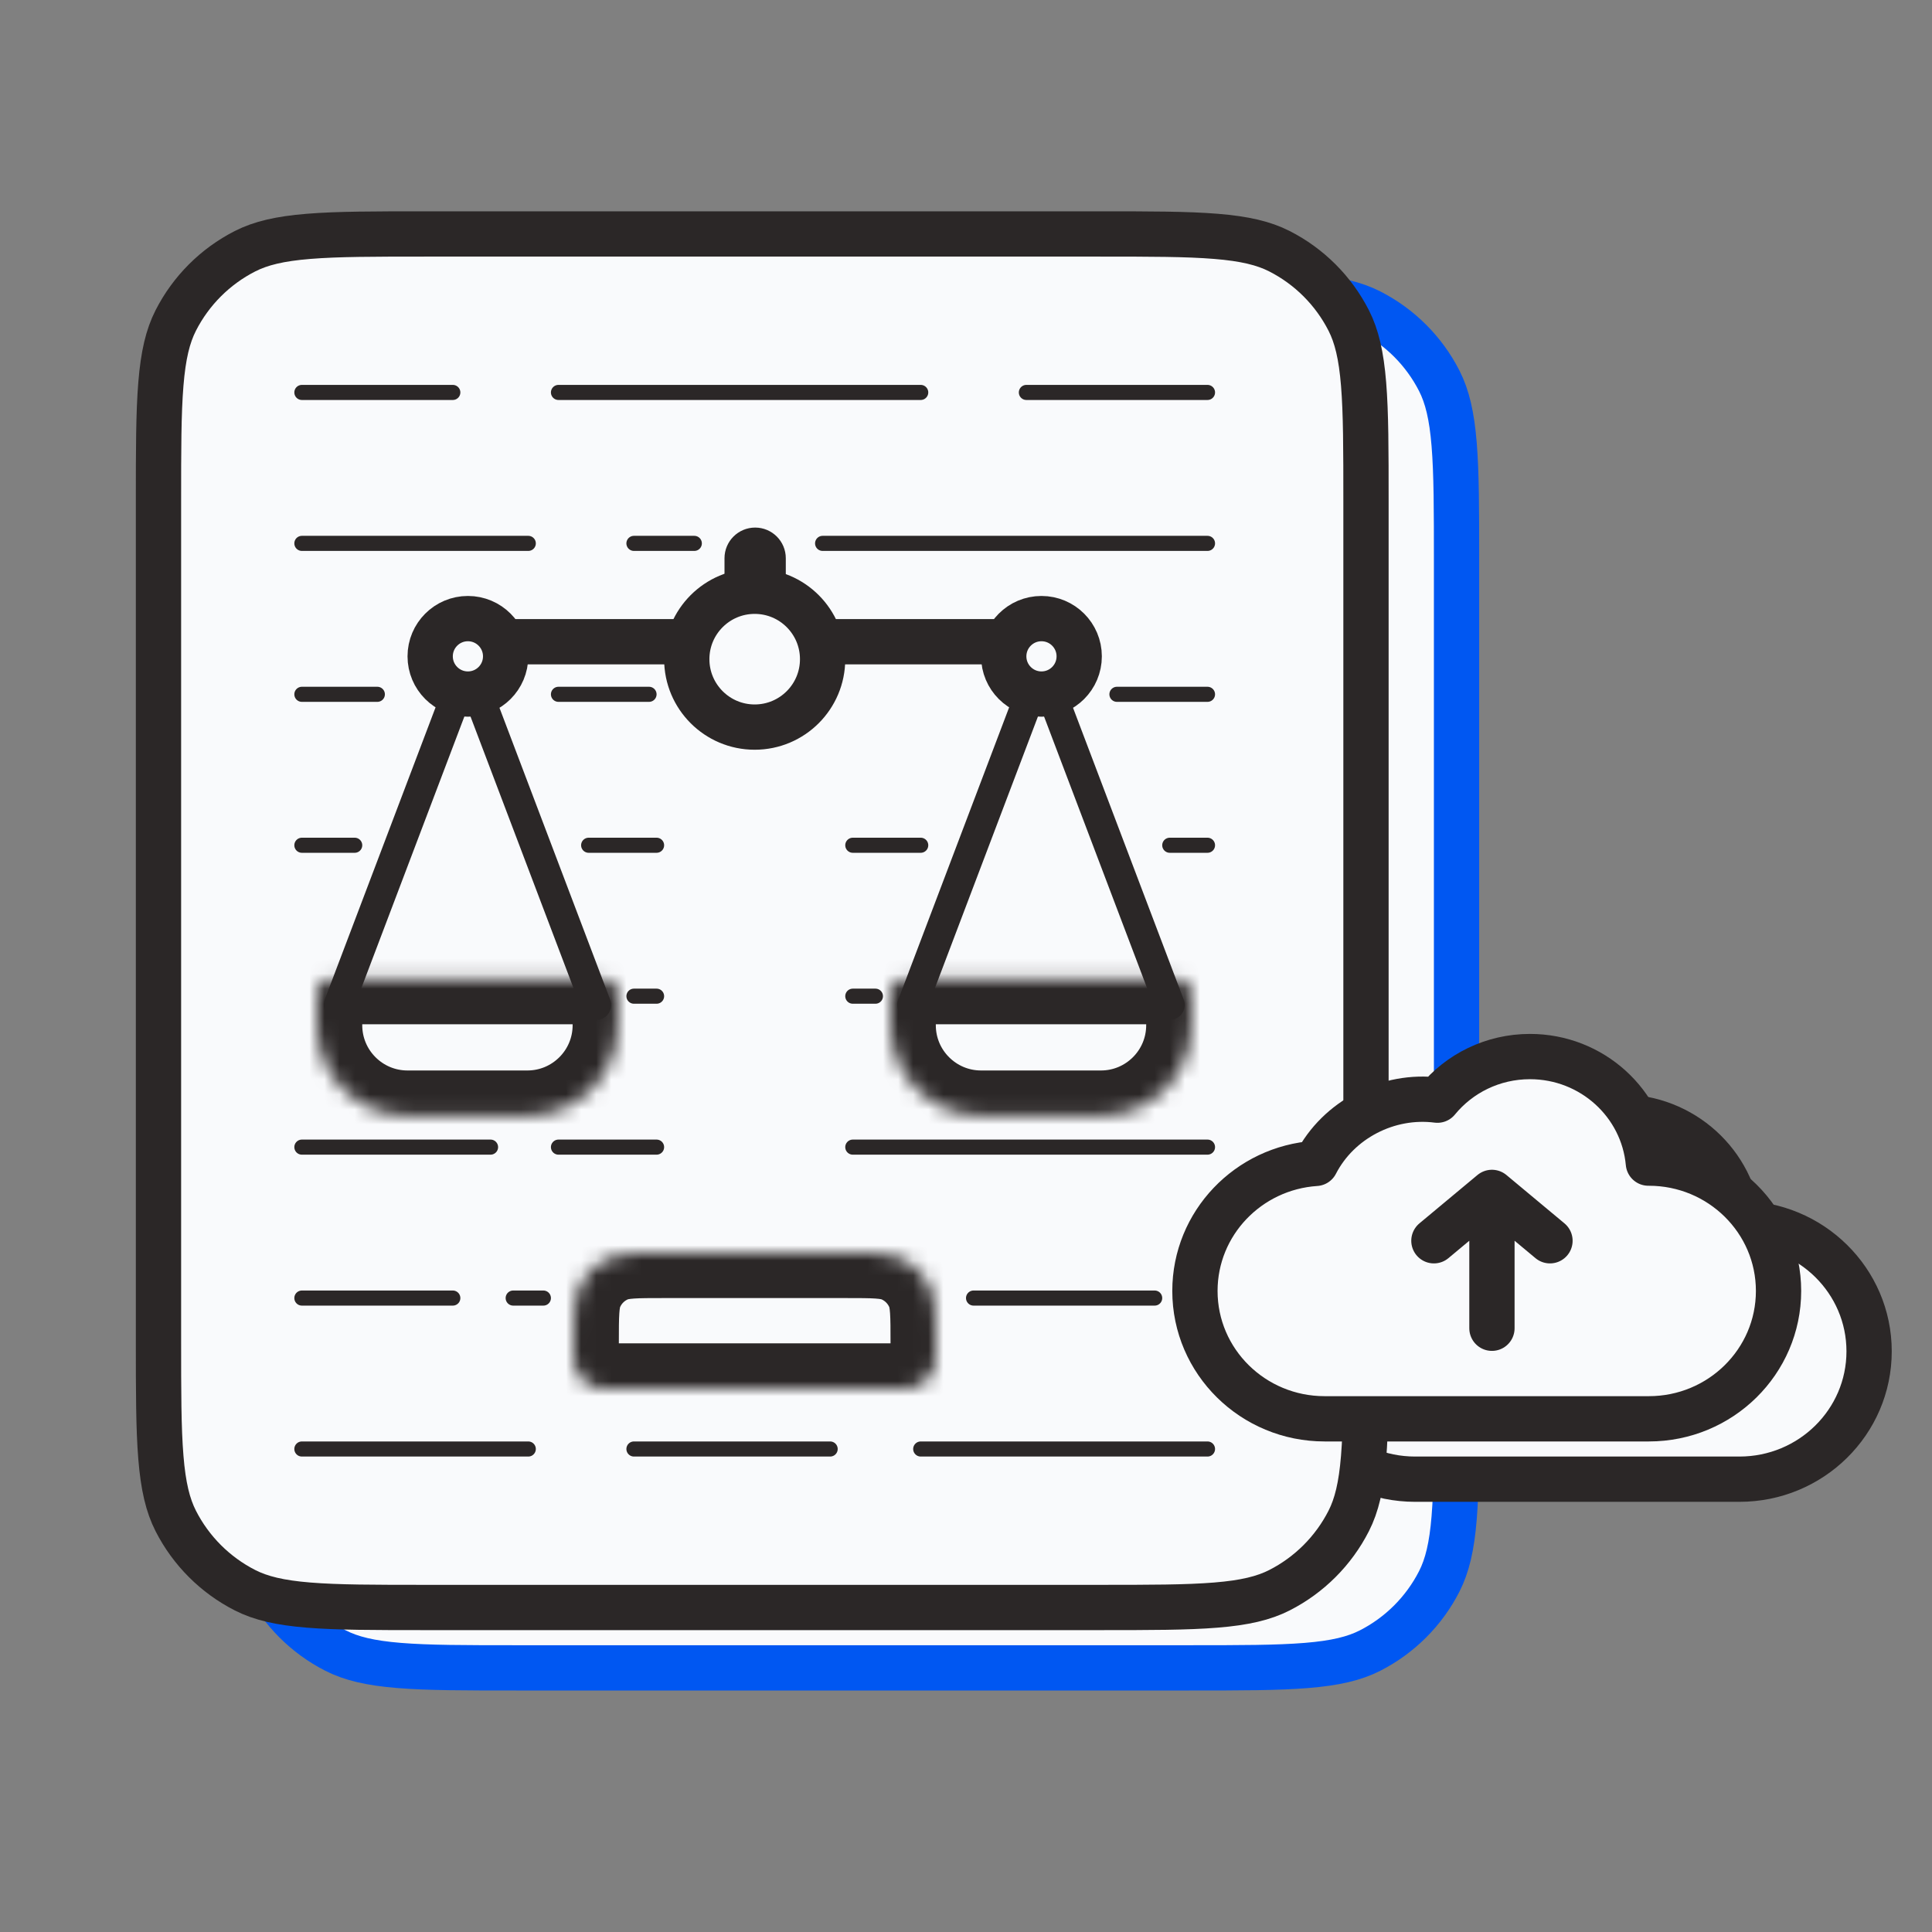 <svg width="128" height="128" viewBox="0 0 128 128" fill="none" xmlns="http://www.w3.org/2000/svg">
<rect x="0" y="0" width="128" height="128" fill="#808080" stroke="none"/>
<g clip-path="url(#clip0_16_2630)">
<path d="M16.5 37.2C16.5 33.815 16.501 31.366 16.659 29.441C16.814 27.532 17.116 26.27 17.644 25.233C18.651 23.257 20.257 21.651 22.233 20.644C23.27 20.116 24.532 19.814 26.441 19.659C28.366 19.501 30.815 19.5 34.2 19.5H78.8C82.185 19.5 84.634 19.501 86.559 19.659C88.468 19.814 89.73 20.116 90.767 20.644C92.743 21.651 94.349 23.257 95.356 25.233C95.884 26.27 96.186 27.532 96.341 29.441C96.499 31.366 96.5 33.815 96.5 37.2V92.8C96.5 96.185 96.499 98.634 96.341 100.559C96.186 102.468 95.884 103.73 95.356 104.767C94.349 106.743 92.743 108.349 90.767 109.356C89.73 109.884 88.468 110.186 86.559 110.341C84.634 110.499 82.185 110.5 78.8 110.5H34.2C30.815 110.5 28.366 110.499 26.441 110.341C24.532 110.186 23.27 109.884 22.233 109.356C20.257 108.349 18.651 106.743 17.644 104.767C17.116 103.73 16.814 102.468 16.659 100.559C16.501 98.634 16.5 96.185 16.5 92.8V37.2Z" fill="#F9FAFC" stroke="#0057F2" stroke-width="3"/>
<path d="M26 30H36M43 30L67 30M74 30H86M26 40H41M48 40H52M60.5 40H86M26 50H31M43 50H49M80 50L86 50M26 60H29.5M45 60H49.5M83.5 60H86M48 70H49.5M62.5 70H64M26 80H38.5M43 80H49.5M62.5 80H86M26 90H36M40 90H42M70.5 90H82.5M26 100H41M48 100H61M67 100H86M62.5 60H67" stroke="#2B2727" stroke-linecap="round"/>
<path d="M36.062 46.516H75.031" stroke="#2B2727" stroke-width="3"/>
<path d="M54 40.984C54 39.862 54.909 38.953 56.031 38.953C57.152 38.953 58.061 39.862 58.061 40.984V47.075H54V40.984Z" fill="#0057F2"/>
<mask id="path-5-inside-1_16_2630" fill="white">
<rect x="51" y="45" width="10" height="45" rx="2"/>
</mask>
<rect x="51" y="45" width="10" height="45" rx="2" fill="#F9FAFC" stroke="#0057F2" stroke-width="6" stroke-linecap="round" stroke-linejoin="round" mask="url(#path-5-inside-1_16_2630)"/>
<mask id="path-6-inside-2_16_2630" fill="white">
<path d="M44 93C44 91.136 44 90.204 44.304 89.469C44.711 88.489 45.489 87.71 46.469 87.305C47.204 87 48.136 87 50 87H62C63.864 87 64.796 87 65.531 87.305C66.511 87.71 67.29 88.489 67.695 89.469C68 90.204 68 91.136 68 93C68 93.932 68 94.398 67.848 94.765C67.645 95.255 67.255 95.645 66.765 95.848C66.398 96 65.932 96 65 96H47C46.068 96 45.602 96 45.235 95.848C44.745 95.645 44.355 95.255 44.152 94.765C44 94.398 44 93.932 44 93Z"/>
</mask>
<path d="M44 93C44 91.136 44 90.204 44.304 89.469C44.711 88.489 45.489 87.71 46.469 87.305C47.204 87 48.136 87 50 87H62C63.864 87 64.796 87 65.531 87.305C66.511 87.71 67.29 88.489 67.695 89.469C68 90.204 68 91.136 68 93C68 93.932 68 94.398 67.848 94.765C67.645 95.255 67.255 95.645 66.765 95.848C66.398 96 65.932 96 65 96H47C46.068 96 45.602 96 45.235 95.848C44.745 95.645 44.355 95.255 44.152 94.765C44 94.398 44 93.932 44 93Z" fill="#F9FAFC" stroke="#0057F2" stroke-width="6" stroke-linecap="round" stroke-linejoin="round" mask="url(#path-6-inside-2_16_2630)"/>
<circle cx="56" cy="47.672" r="4.5" fill="#F9FAFC" stroke="#0057F2" stroke-width="3"/>
<path d="M45.489 70.578H28.449L36.969 48.117L45.489 70.578Z" stroke="#0057F2" stroke-width="2" stroke-linecap="round" stroke-linejoin="round"/>
<mask id="path-9-inside-3_16_2630" fill="white">
<path d="M27 71.922C27 75.236 29.686 77.922 33 77.922H40.938C44.251 77.922 46.938 75.236 46.938 71.922V69.859C46.938 69.307 46.49 68.859 45.938 68.859H28C27.448 68.859 27 69.307 27 69.859V71.922Z"/>
</mask>
<path d="M27 71.922C27 75.236 29.686 77.922 33 77.922H40.938C44.251 77.922 46.938 75.236 46.938 71.922V69.859C46.938 69.307 46.49 68.859 45.938 68.859H28C27.448 68.859 27 69.307 27 69.859V71.922Z" fill="#F9FAFC" stroke="#0057F2" stroke-width="6" stroke-linecap="round" stroke-linejoin="round" mask="url(#path-9-inside-3_16_2630)"/>
<circle cx="37" cy="47.484" r="2.5" fill="#F9FAFC" stroke="#0057F2" stroke-width="3" stroke-linecap="round" stroke-linejoin="round"/>
<path d="M83.489 70.578H66.449L74.969 48.117L83.489 70.578Z" stroke="#0057F2" stroke-width="2" stroke-linecap="round" stroke-linejoin="round"/>
<mask id="path-12-inside-4_16_2630" fill="white">
<path d="M65 71.922C65 75.236 67.686 77.922 71 77.922H78.938C82.251 77.922 84.938 75.236 84.938 71.922V69.859C84.938 69.307 84.49 68.859 83.938 68.859H66C65.448 68.859 65 69.307 65 69.859V71.922Z"/>
</mask>
<path d="M65 71.922C65 75.236 67.686 77.922 71 77.922H78.938C82.251 77.922 84.938 75.236 84.938 71.922V69.859C84.938 69.307 84.49 68.859 83.938 68.859H66C65.448 68.859 65 69.307 65 69.859V71.922Z" fill="#F9FAFC" stroke="#0057F2" stroke-width="6" stroke-linecap="round" stroke-linejoin="round" mask="url(#path-12-inside-4_16_2630)"/>
<circle cx="75" cy="47.484" r="2.5" fill="#F9FAFC" stroke="#0057F2" stroke-width="3" stroke-linecap="round" stroke-linejoin="round"/>
<path fill-rule="evenodd" clip-rule="evenodd" d="M93.759 98C89.014 98 85.167 94.208 85.167 89.529C85.167 85.044 88.703 81.374 93.176 81.078C94.674 78.17 97.964 76.468 101.233 76.889C102.677 75.127 104.887 74 107.364 74C111.473 74 114.847 77.101 115.209 81.059L115.241 81.059C119.986 81.059 123.833 84.851 123.833 89.529C123.833 94.208 119.986 98 115.241 98C107.728 98 100.689 98 93.759 98Z" fill="#F9FAFC"/>
<path d="M104.845 92V83M104.845 83L101 86.204M104.845 83L108.69 86.204M93.759 98C89.014 98 85.167 94.208 85.167 89.529C85.167 85.044 88.703 81.374 93.176 81.078C94.674 78.17 97.964 76.468 101.233 76.889C102.677 75.127 104.887 74 107.364 74C111.473 74 114.847 77.101 115.209 81.059L115.241 81.059C119.986 81.059 123.833 84.851 123.833 89.529C123.833 94.208 119.986 98 115.241 98C107.728 98 100.689 98 93.759 98Z" stroke="#2B2727" stroke-width="3" stroke-linecap="round" stroke-linejoin="round"/>
<path d="M10.5 33.2C10.5 29.815 10.501 27.366 10.659 25.441C10.814 23.532 11.116 22.27 11.644 21.233C12.651 19.257 14.257 17.651 16.233 16.644C17.27 16.116 18.532 15.814 20.441 15.659C22.366 15.501 24.815 15.5 28.2 15.5H72.8C76.185 15.5 78.634 15.501 80.559 15.659C82.468 15.814 83.73 16.116 84.767 16.644C86.743 17.651 88.349 19.257 89.356 21.233C89.884 22.27 90.186 23.532 90.341 25.441C90.499 27.366 90.5 29.815 90.5 33.2V88.8C90.5 92.185 90.499 94.634 90.341 96.559C90.186 98.468 89.884 99.73 89.356 100.767C88.349 102.743 86.743 104.349 84.767 105.356C83.73 105.884 82.468 106.186 80.559 106.341C78.634 106.499 76.185 106.5 72.8 106.5H28.2C24.815 106.5 22.366 106.499 20.441 106.341C18.532 106.186 17.27 105.884 16.233 105.356C14.257 104.349 12.651 102.743 11.644 100.767C11.116 99.73 10.814 98.468 10.659 96.559C10.501 94.634 10.5 92.185 10.5 88.8V33.2Z" fill="#F9FAFC" stroke="#2B2727" stroke-width="3"/>
<path d="M20 26H30M37 26L61 26M68 26H80M20 36H35M42 36H46M54.5 36H80M20 46H25M37 46H43M74 46L80 46M20 56H23.5M39 56H43.5M77.5 56H80M42 66H43.5M56.5 66H58M20 76H32.5M37 76H43.5M56.5 76H80M20 86H30M34 86H36M64.5 86H76.5M20 96H35M42 96H55M61 96H80M56.5 56H61" stroke="#2B2727" stroke-linecap="round"/>
<path d="M30.062 42.516H69.031" stroke="#2B2727" stroke-width="3"/>
<path d="M48 36.984C48 35.862 48.909 34.953 50.031 34.953C51.152 34.953 52.061 35.862 52.061 36.984V43.075H48V36.984Z" fill="#2B2727"/>
<mask id="path-20-inside-5_16_2630" fill="white">
<rect x="45" y="41" width="10" height="45" rx="2"/>
</mask>
<rect x="45" y="41" width="10" height="45" rx="2" fill="#F9FAFC" stroke="#2B2727" stroke-width="6" stroke-linecap="round" stroke-linejoin="round" mask="url(#path-20-inside-5_16_2630)"/>
<mask id="path-21-inside-6_16_2630" fill="white">
<path d="M38 89C38 87.136 38 86.204 38.304 85.469C38.711 84.489 39.489 83.71 40.469 83.305C41.204 83 42.136 83 44 83H56C57.864 83 58.796 83 59.531 83.305C60.511 83.71 61.289 84.489 61.696 85.469C62 86.204 62 87.136 62 89C62 89.932 62 90.398 61.848 90.765C61.645 91.255 61.255 91.645 60.765 91.848C60.398 92 59.932 92 59 92H41C40.068 92 39.602 92 39.235 91.848C38.745 91.645 38.355 91.255 38.152 90.765C38 90.398 38 89.932 38 89Z"/>
</mask>
<path d="M38 89C38 87.136 38 86.204 38.304 85.469C38.711 84.489 39.489 83.71 40.469 83.305C41.204 83 42.136 83 44 83H56C57.864 83 58.796 83 59.531 83.305C60.511 83.71 61.289 84.489 61.696 85.469C62 86.204 62 87.136 62 89C62 89.932 62 90.398 61.848 90.765C61.645 91.255 61.255 91.645 60.765 91.848C60.398 92 59.932 92 59 92H41C40.068 92 39.602 92 39.235 91.848C38.745 91.645 38.355 91.255 38.152 90.765C38 90.398 38 89.932 38 89Z" fill="#F9FAFC" stroke="#2B2727" stroke-width="6" stroke-linecap="round" stroke-linejoin="round" mask="url(#path-21-inside-6_16_2630)"/>
<circle cx="50" cy="43.672" r="4.5" fill="#F9FAFC" stroke="#2B2727" stroke-width="3"/>
<path d="M39.489 66.578H22.449L30.969 44.117L39.489 66.578Z" stroke="#2B2727" stroke-width="2" stroke-linecap="round" stroke-linejoin="round"/>
<mask id="path-24-inside-7_16_2630" fill="white">
<path d="M21 67.922C21 71.236 23.686 73.922 27 73.922H34.938C38.251 73.922 40.938 71.236 40.938 67.922V65.859C40.938 65.307 40.49 64.859 39.938 64.859H22C21.448 64.859 21 65.307 21 65.859V67.922Z"/>
</mask>
<path d="M21 67.922C21 71.236 23.686 73.922 27 73.922H34.938C38.251 73.922 40.938 71.236 40.938 67.922V65.859C40.938 65.307 40.49 64.859 39.938 64.859H22C21.448 64.859 21 65.307 21 65.859V67.922Z" fill="#F9FAFC" stroke="#2B2727" stroke-width="6" stroke-linecap="round" stroke-linejoin="round" mask="url(#path-24-inside-7_16_2630)"/>
<circle cx="31" cy="43.484" r="2.5" fill="#F9FAFC" stroke="#2B2727" stroke-width="3" stroke-linecap="round" stroke-linejoin="round"/>
<path d="M77.489 66.578H60.449L68.969 44.117L77.489 66.578Z" stroke="#2B2727" stroke-width="2" stroke-linecap="round" stroke-linejoin="round"/>
<mask id="path-27-inside-8_16_2630" fill="white">
<path d="M59 67.922C59 71.236 61.686 73.922 65 73.922H72.938C76.251 73.922 78.938 71.236 78.938 67.922V65.859C78.938 65.307 78.49 64.859 77.938 64.859H60C59.448 64.859 59 65.307 59 65.859V67.922Z"/>
</mask>
<path d="M59 67.922C59 71.236 61.686 73.922 65 73.922H72.938C76.251 73.922 78.938 71.236 78.938 67.922V65.859C78.938 65.307 78.49 64.859 77.938 64.859H60C59.448 64.859 59 65.307 59 65.859V67.922Z" fill="#F9FAFC" stroke="#2B2727" stroke-width="6" stroke-linecap="round" stroke-linejoin="round" mask="url(#path-27-inside-8_16_2630)"/>
<circle cx="69" cy="43.484" r="2.5" fill="#F9FAFC" stroke="#2B2727" stroke-width="3" stroke-linecap="round" stroke-linejoin="round"/>
<path fill-rule="evenodd" clip-rule="evenodd" d="M87.759 94C83.014 94 79.167 90.208 79.167 85.529C79.167 81.044 82.703 77.374 87.176 77.078C88.674 74.17 91.964 72.468 95.234 72.889C96.677 71.127 98.887 70 101.364 70C105.473 70 108.847 73.101 109.209 77.059L109.241 77.059C113.986 77.059 117.833 80.851 117.833 85.529C117.833 90.208 113.986 94 109.241 94C101.728 94 94.689 94 87.759 94Z" fill="#F9FAFC"/>
<path d="M98.845 88V79M98.845 79L95 82.204M98.845 79L102.69 82.204M87.759 94C83.014 94 79.167 90.208 79.167 85.529C79.167 81.044 82.703 77.374 87.176 77.078C88.674 74.17 91.964 72.468 95.234 72.889C96.677 71.127 98.887 70 101.364 70C105.473 70 108.847 73.101 109.209 77.059L109.241 77.059C113.986 77.059 117.833 80.851 117.833 85.529C117.833 90.208 113.986 94 109.241 94C101.728 94 94.689 94 87.759 94Z" stroke="#2B2727" stroke-width="3" stroke-linecap="round" stroke-linejoin="round"/>
</g>
<defs>
<clipPath id="clip0_16_2630">
<rect width="128" height="128" fill="white"/>
</clipPath>
</defs>
</svg>
